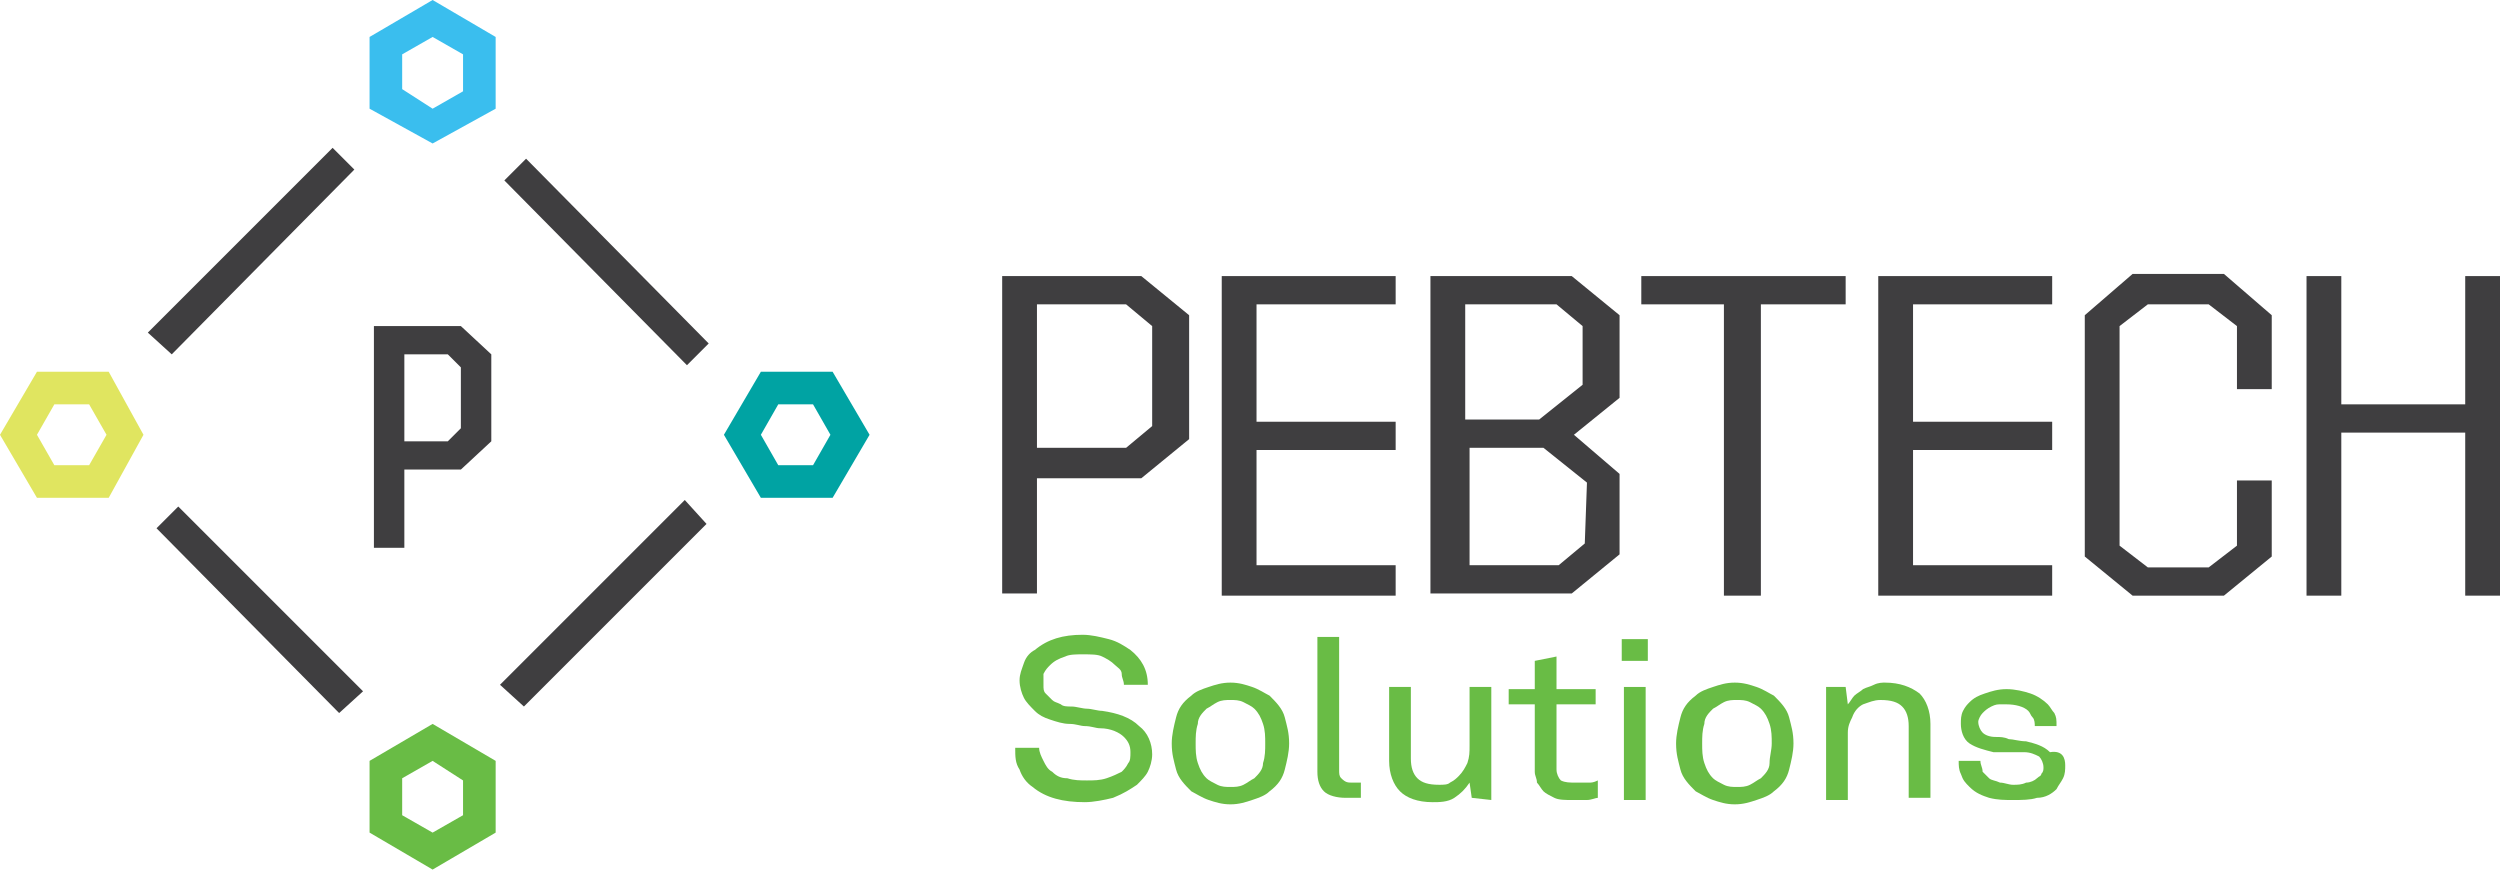 <?xml version="1.0" encoding="utf-8"?>
<!-- Generator: Adobe Illustrator 26.3.1, SVG Export Plug-In . SVG Version: 6.00 Build 0)  -->
<svg version="1.1" id="Layer_1" xmlns="http://www.w3.org/2000/svg" xmlns:xlink="http://www.w3.org/1999/xlink" x="0px" y="0px"
	 viewBox="0 0 115 40" style="enable-background:new 0 0 115 40;" xml:space="preserve">
<style type="text/css">
	.st0{fill:#69BC45;}
	.st1{fill:#3F3E40;}
	.st2{fill:#E0E560;}
	.st3{fill:#00A3A3;}
	.st4{fill:#3ABEEE;}
</style>
<g>
	<path class="st0" d="M53,34.7c0,0.3-0.1,0.6-0.2,0.8c-0.1,0.2-0.3,0.4-0.5,0.6c-0.3,0.2-0.6,0.4-1.1,0.6c-0.4,0.1-0.9,0.2-1.3,0.2
		c-1,0-1.8-0.2-2.4-0.7c-0.3-0.2-0.5-0.5-0.6-0.8c-0.2-0.3-0.2-0.6-0.2-1h1.1c0,0.2,0.1,0.4,0.2,0.6c0.1,0.2,0.2,0.4,0.4,0.5
		c0.2,0.2,0.4,0.3,0.7,0.3c0.3,0.1,0.6,0.1,0.9,0.1c0.3,0,0.6,0,0.9-0.1c0.3-0.1,0.5-0.2,0.7-0.3c0.1-0.1,0.2-0.2,0.3-0.4
		c0.1-0.1,0.1-0.3,0.1-0.5c0-0.3-0.1-0.5-0.3-0.7c-0.2-0.2-0.6-0.4-1.1-0.4c-0.2,0-0.4-0.1-0.7-0.1c-0.2,0-0.4-0.1-0.7-0.1
		c-0.3,0-0.6-0.1-0.9-0.2s-0.5-0.2-0.7-0.4s-0.4-0.4-0.5-0.6c-0.1-0.2-0.2-0.5-0.2-0.8c0-0.3,0.1-0.5,0.2-0.8s0.3-0.5,0.5-0.6
		c0.6-0.5,1.3-0.7,2.2-0.7c0.4,0,0.8,0.1,1.2,0.2c0.4,0.1,0.7,0.3,1,0.5c0.5,0.4,0.8,0.9,0.8,1.6h-1.1c0-0.2-0.1-0.3-0.1-0.5
		s-0.2-0.3-0.3-0.4c-0.2-0.2-0.4-0.3-0.6-0.4c-0.2-0.1-0.5-0.1-0.9-0.1c-0.3,0-0.6,0-0.8,0.1c-0.3,0.1-0.5,0.2-0.7,0.4
		c-0.1,0.1-0.2,0.2-0.3,0.4C48,31.2,48,31.3,48,31.5s0,0.3,0.1,0.4c0.1,0.1,0.2,0.2,0.3,0.3c0.1,0.1,0.2,0.1,0.4,0.2
		c0.1,0.1,0.3,0.1,0.5,0.1c0.2,0,0.5,0.1,0.7,0.1c0.2,0,0.5,0.1,0.7,0.1c0.7,0.1,1.3,0.3,1.7,0.7C52.8,33.7,53,34.2,53,34.7"/>
	<path class="st0" d="M59.3,34.2c0,0.4-0.1,0.8-0.2,1.2c-0.1,0.4-0.3,0.7-0.7,1c-0.2,0.2-0.5,0.3-0.8,0.4c-0.3,0.1-0.6,0.2-1,0.2
		c-0.4,0-0.7-0.1-1-0.2c-0.3-0.1-0.6-0.3-0.8-0.4c-0.3-0.3-0.6-0.6-0.7-1s-0.2-0.7-0.2-1.2c0-0.4,0.1-0.8,0.2-1.2s0.3-0.7,0.7-1
		c0.2-0.2,0.5-0.3,0.8-0.4c0.3-0.1,0.6-0.2,1-0.2c0.4,0,0.7,0.1,1,0.2c0.3,0.1,0.6,0.3,0.8,0.4c0.3,0.3,0.6,0.6,0.7,1
		C59.2,33.4,59.3,33.7,59.3,34.2 M58.2,34.2c0-0.3,0-0.6-0.1-0.9c-0.1-0.3-0.2-0.5-0.4-0.7c-0.1-0.1-0.3-0.2-0.5-0.3
		c-0.2-0.1-0.4-0.1-0.6-0.1c-0.2,0-0.4,0-0.6,0.1c-0.2,0.1-0.3,0.2-0.5,0.3c-0.2,0.2-0.4,0.4-0.4,0.7C55,33.6,55,33.9,55,34.2
		c0,0.3,0,0.6,0.1,0.9c0.1,0.3,0.2,0.5,0.4,0.7c0.1,0.1,0.3,0.2,0.5,0.3c0.2,0.1,0.4,0.1,0.6,0.1c0.2,0,0.4,0,0.6-0.1
		c0.2-0.1,0.3-0.2,0.5-0.3c0.2-0.2,0.4-0.4,0.4-0.7C58.2,34.8,58.2,34.5,58.2,34.2"/>
	<path class="st0" d="M62.6,36.7c0,0-0.1,0-0.2,0c-0.1,0-0.3,0-0.5,0c-0.4,0-0.8-0.1-1-0.3c-0.2-0.2-0.3-0.5-0.3-0.9v-6.2h1v6.1
		c0,0.2,0,0.3,0.1,0.4C61.9,36,62,36,62.2,36h0.3c0,0,0.1,0,0.1,0V36.7z"/>
	<path class="st0" d="M67.7,36.7L67.6,36c-0.2,0.3-0.4,0.5-0.7,0.7c-0.3,0.2-0.7,0.2-1,0.2c-0.7,0-1.2-0.2-1.5-0.5
		c-0.3-0.3-0.5-0.8-0.5-1.4v-3.4h1v3.3c0,0.4,0.1,0.7,0.3,0.9c0.2,0.2,0.5,0.3,1,0.3c0.2,0,0.4,0,0.5-0.1c0.2-0.1,0.3-0.2,0.4-0.3
		c0.2-0.2,0.3-0.4,0.4-0.6c0.1-0.3,0.1-0.5,0.1-0.8v-2.7h1v5.2L67.7,36.7L67.7,36.7z"/>
	<path class="st0" d="M73.5,36.7c-0.1,0-0.3,0.1-0.5,0.1c-0.2,0-0.4,0-0.7,0c-0.3,0-0.6,0-0.8-0.1c-0.2-0.1-0.4-0.2-0.5-0.3
		c-0.1-0.1-0.2-0.3-0.3-0.4c0-0.2-0.1-0.3-0.1-0.5v-3.1h-1.2v-0.7h1.2v-1.3l1-0.2v1.5h1.8v0.7h-1.8v3c0,0.2,0.1,0.4,0.2,0.5
		C72,36,72.2,36,72.5,36c0.1,0,0.2,0,0.3,0c0.1,0,0.2,0,0.3,0c0.1,0,0.2,0,0.4-0.1L73.5,36.7L73.5,36.7z"/>
	<path class="st0" d="M74.6,29.4h1.2v1h-1.2V29.4z M74.7,31.6h1v5.2h-1V31.6z"/>
	<path class="st0" d="M82.5,34.2c0,0.4-0.1,0.8-0.2,1.2s-0.3,0.7-0.7,1c-0.2,0.2-0.5,0.3-0.8,0.4s-0.6,0.2-1,0.2s-0.7-0.1-1-0.2
		c-0.3-0.1-0.6-0.3-0.8-0.4c-0.3-0.3-0.6-0.6-0.7-1s-0.2-0.7-0.2-1.2c0-0.4,0.1-0.8,0.2-1.2s0.3-0.7,0.7-1c0.2-0.2,0.5-0.3,0.8-0.4
		c0.3-0.1,0.6-0.2,1-0.2s0.7,0.1,1,0.2c0.3,0.1,0.6,0.3,0.8,0.4c0.3,0.3,0.6,0.6,0.7,1S82.5,33.7,82.5,34.2 M81.5,34.2
		c0-0.3,0-0.6-0.1-0.9c-0.1-0.3-0.2-0.5-0.4-0.7c-0.1-0.1-0.3-0.2-0.5-0.3c-0.2-0.1-0.4-0.1-0.6-0.1c-0.2,0-0.4,0-0.6,0.1
		c-0.2,0.1-0.3,0.2-0.5,0.3c-0.2,0.2-0.4,0.4-0.4,0.7c-0.1,0.3-0.1,0.6-0.1,0.9c0,0.3,0,0.6,0.1,0.9c0.1,0.3,0.2,0.5,0.4,0.7
		c0.1,0.1,0.3,0.2,0.5,0.3c0.2,0.1,0.4,0.1,0.6,0.1c0.2,0,0.4,0,0.6-0.1c0.2-0.1,0.3-0.2,0.5-0.3c0.2-0.2,0.4-0.4,0.4-0.7
		C81.4,34.8,81.5,34.5,81.5,34.2"/>
	<path class="st0" d="M87.8,36.7v-3.3c0-0.4-0.1-0.7-0.3-0.9c-0.2-0.2-0.5-0.3-1-0.3c-0.3,0-0.5,0.1-0.8,0.2
		c-0.2,0.1-0.4,0.3-0.5,0.6c-0.1,0.2-0.2,0.4-0.2,0.7s0,0.5,0,0.7v2.4h-1v-5.2h0.9l0.1,0.8c0.1-0.1,0.2-0.3,0.3-0.4
		c0.1-0.1,0.3-0.2,0.4-0.3c0.2-0.1,0.3-0.1,0.5-0.2s0.4-0.1,0.5-0.1c0.7,0,1.2,0.2,1.6,0.5c0.3,0.3,0.5,0.8,0.5,1.4v3.4L87.8,36.7
		L87.8,36.7z"/>
	<path class="st0" d="M95,35.2c0,0.2,0,0.4-0.1,0.6c-0.1,0.2-0.2,0.3-0.3,0.5c-0.2,0.2-0.5,0.4-0.9,0.4c-0.3,0.1-0.7,0.1-1.1,0.1
		c-0.4,0-0.7,0-1.1-0.1c-0.3-0.1-0.6-0.2-0.9-0.5c-0.2-0.2-0.3-0.3-0.4-0.6c-0.1-0.2-0.1-0.4-0.1-0.6h1c0,0.2,0.1,0.3,0.1,0.5
		c0.1,0.1,0.2,0.2,0.3,0.3c0.1,0.1,0.3,0.1,0.5,0.2c0.2,0,0.4,0.1,0.6,0.1c0.2,0,0.4,0,0.6-0.1c0.2,0,0.4-0.1,0.5-0.2
		c0.1-0.1,0.2-0.1,0.2-0.2c0.1-0.1,0.1-0.2,0.1-0.3c0-0.2-0.1-0.4-0.2-0.5c-0.2-0.1-0.4-0.2-0.7-0.2c-0.1,0-0.1,0-0.3,0
		c-0.1,0-0.2,0-0.4,0s-0.3,0-0.4,0c-0.1,0-0.2,0-0.3,0c-0.4-0.1-0.8-0.2-1.1-0.4c-0.3-0.2-0.4-0.6-0.4-0.9c0-0.2,0-0.4,0.1-0.6
		s0.2-0.3,0.3-0.4c0.2-0.2,0.4-0.3,0.7-0.4c0.3-0.1,0.6-0.2,1-0.2c0.4,0,0.8,0.1,1.1,0.2c0.3,0.1,0.6,0.3,0.8,0.5
		c0.1,0.1,0.2,0.3,0.3,0.4c0.1,0.2,0.1,0.3,0.1,0.6h-1c0-0.1,0-0.3-0.1-0.4c-0.1-0.1-0.1-0.2-0.2-0.3c-0.2-0.2-0.6-0.3-1-0.3
		c-0.1,0-0.2,0-0.3,0c-0.1,0-0.2,0-0.4,0.1c-0.2,0.1-0.3,0.2-0.4,0.3c-0.1,0.1-0.2,0.3-0.2,0.4c0,0.2,0.1,0.4,0.2,0.5
		c0.1,0.1,0.3,0.2,0.6,0.2c0.2,0,0.4,0,0.6,0.1c0.2,0,0.5,0.1,0.8,0.1c0.4,0.1,0.8,0.2,1.1,0.5C94.9,34.5,95,34.9,95,35.2"/>
	<path class="st1" d="M46.1,12.7v14.6h1.6V22h4.8l2.2-1.8v-5.7l-2.2-1.8L46.1,12.7L46.1,12.7z M53,19.6l-1.2,1h-4.1V14h4.1l1.2,1
		V19.6L53,19.6z"/>
	<polygon class="st1" points="64.2,14 64.2,12.7 56.2,12.7 56.2,27.4 64.2,27.4 64.2,26 57.8,26 57.8,20.7 64.2,20.7 64.2,19.4 
		57.8,19.4 57.8,14 	"/>
	<polygon class="st1" points="94.4,14 94.4,12.7 86.4,12.7 86.4,27.4 94.4,27.4 94.4,26 88,26 88,20.7 94.4,20.7 94.4,19.4 88,19.4 
		88,14 	"/>
	<polygon class="st1" points="84.9,12.7 75.5,12.7 75.5,14 79.3,14 79.3,27.4 81,27.4 81,14 84.9,14 	"/>
	<polygon class="st1" points="104.5,22.1 102.9,22.1 102.9,25.1 101.6,26.1 98.8,26.1 97.5,25.1 97.5,15 98.8,14 101.6,14 102.9,15 
		102.9,17.9 104.5,17.9 104.5,14.5 102.3,12.6 98.1,12.6 95.9,14.5 95.9,25.6 98.1,27.4 102.3,27.4 104.5,25.6 	"/>
	<polygon class="st1" points="115,27.4 115,12.7 113.4,12.7 113.4,18.6 107.7,18.6 107.7,12.7 106.1,12.7 106.1,27.4 107.7,27.4 
		107.7,19.9 113.4,19.9 113.4,27.4 	"/>
	<path class="st1" d="M74.5,21.8L72.4,20l2.1-1.7v-3.8l-2.2-1.8h-6.5v14.6h6.5l2.2-1.8V21.8z M67.5,14h4.1l1.2,1v2.7l-2,1.6h-3.4V14
		z M72.9,25l-1.2,1h-4.1v-5.4h3.4l2,1.6L72.9,25L72.9,25z"/>
	<polygon class="st1" points="7.2,24.3 8.2,23.3 16.7,31.8 15.6,32.8 	"/>
	<polygon class="st1" points="6.8,15.3 15.3,6.8 16.3,7.8 7.9,16.3 	"/>
	<path class="st2" d="M0,20l1.7-2.9H5L6.6,20L5,22.9H1.7L0,20z M2.5,18.6L1.7,20l0.8,1.4h1.6L4.9,20l-0.8-1.4H2.5z"/>
	<polygon class="st1" points="23.2,8.3 24.2,7.3 32.6,15.8 31.6,16.8 	"/>
	<polygon class="st1" points="23,31.5 31.5,23 32.5,24.1 24.1,32.5 	"/>
	<path class="st3" d="M33.3,20l1.7-2.9h3.3l1.7,2.9l-1.7,2.9H35L33.3,20z M35.8,18.6L35,20l0.8,1.4h1.6l0.8-1.4l-0.8-1.4H35.8z"/>
	<path class="st1" d="M17.2,25.2V15h4l1.4,1.3v4l-1.4,1.3h-2.6v3.6H17.2L17.2,25.2z M21.2,19.7v-2.8l-0.6-0.6h-2v4h2L21.2,19.7z"/>
	<path class="st4" d="M19.9,6.6L17,5V1.7L19.9,0l2.9,1.7V5L19.9,6.6z M18.5,4.1L19.9,5l1.4-0.8V2.5l-1.4-0.8l-1.4,0.8V4.1z"/>
	<path class="st0" d="M19.9,40L17,38.3V35l2.9-1.7l2.9,1.7v3.3L19.9,40z M18.5,37.5l1.4,0.8l1.4-0.8v-1.6L19.9,35l-1.4,0.8V37.5z"/>
</g>
</svg>
